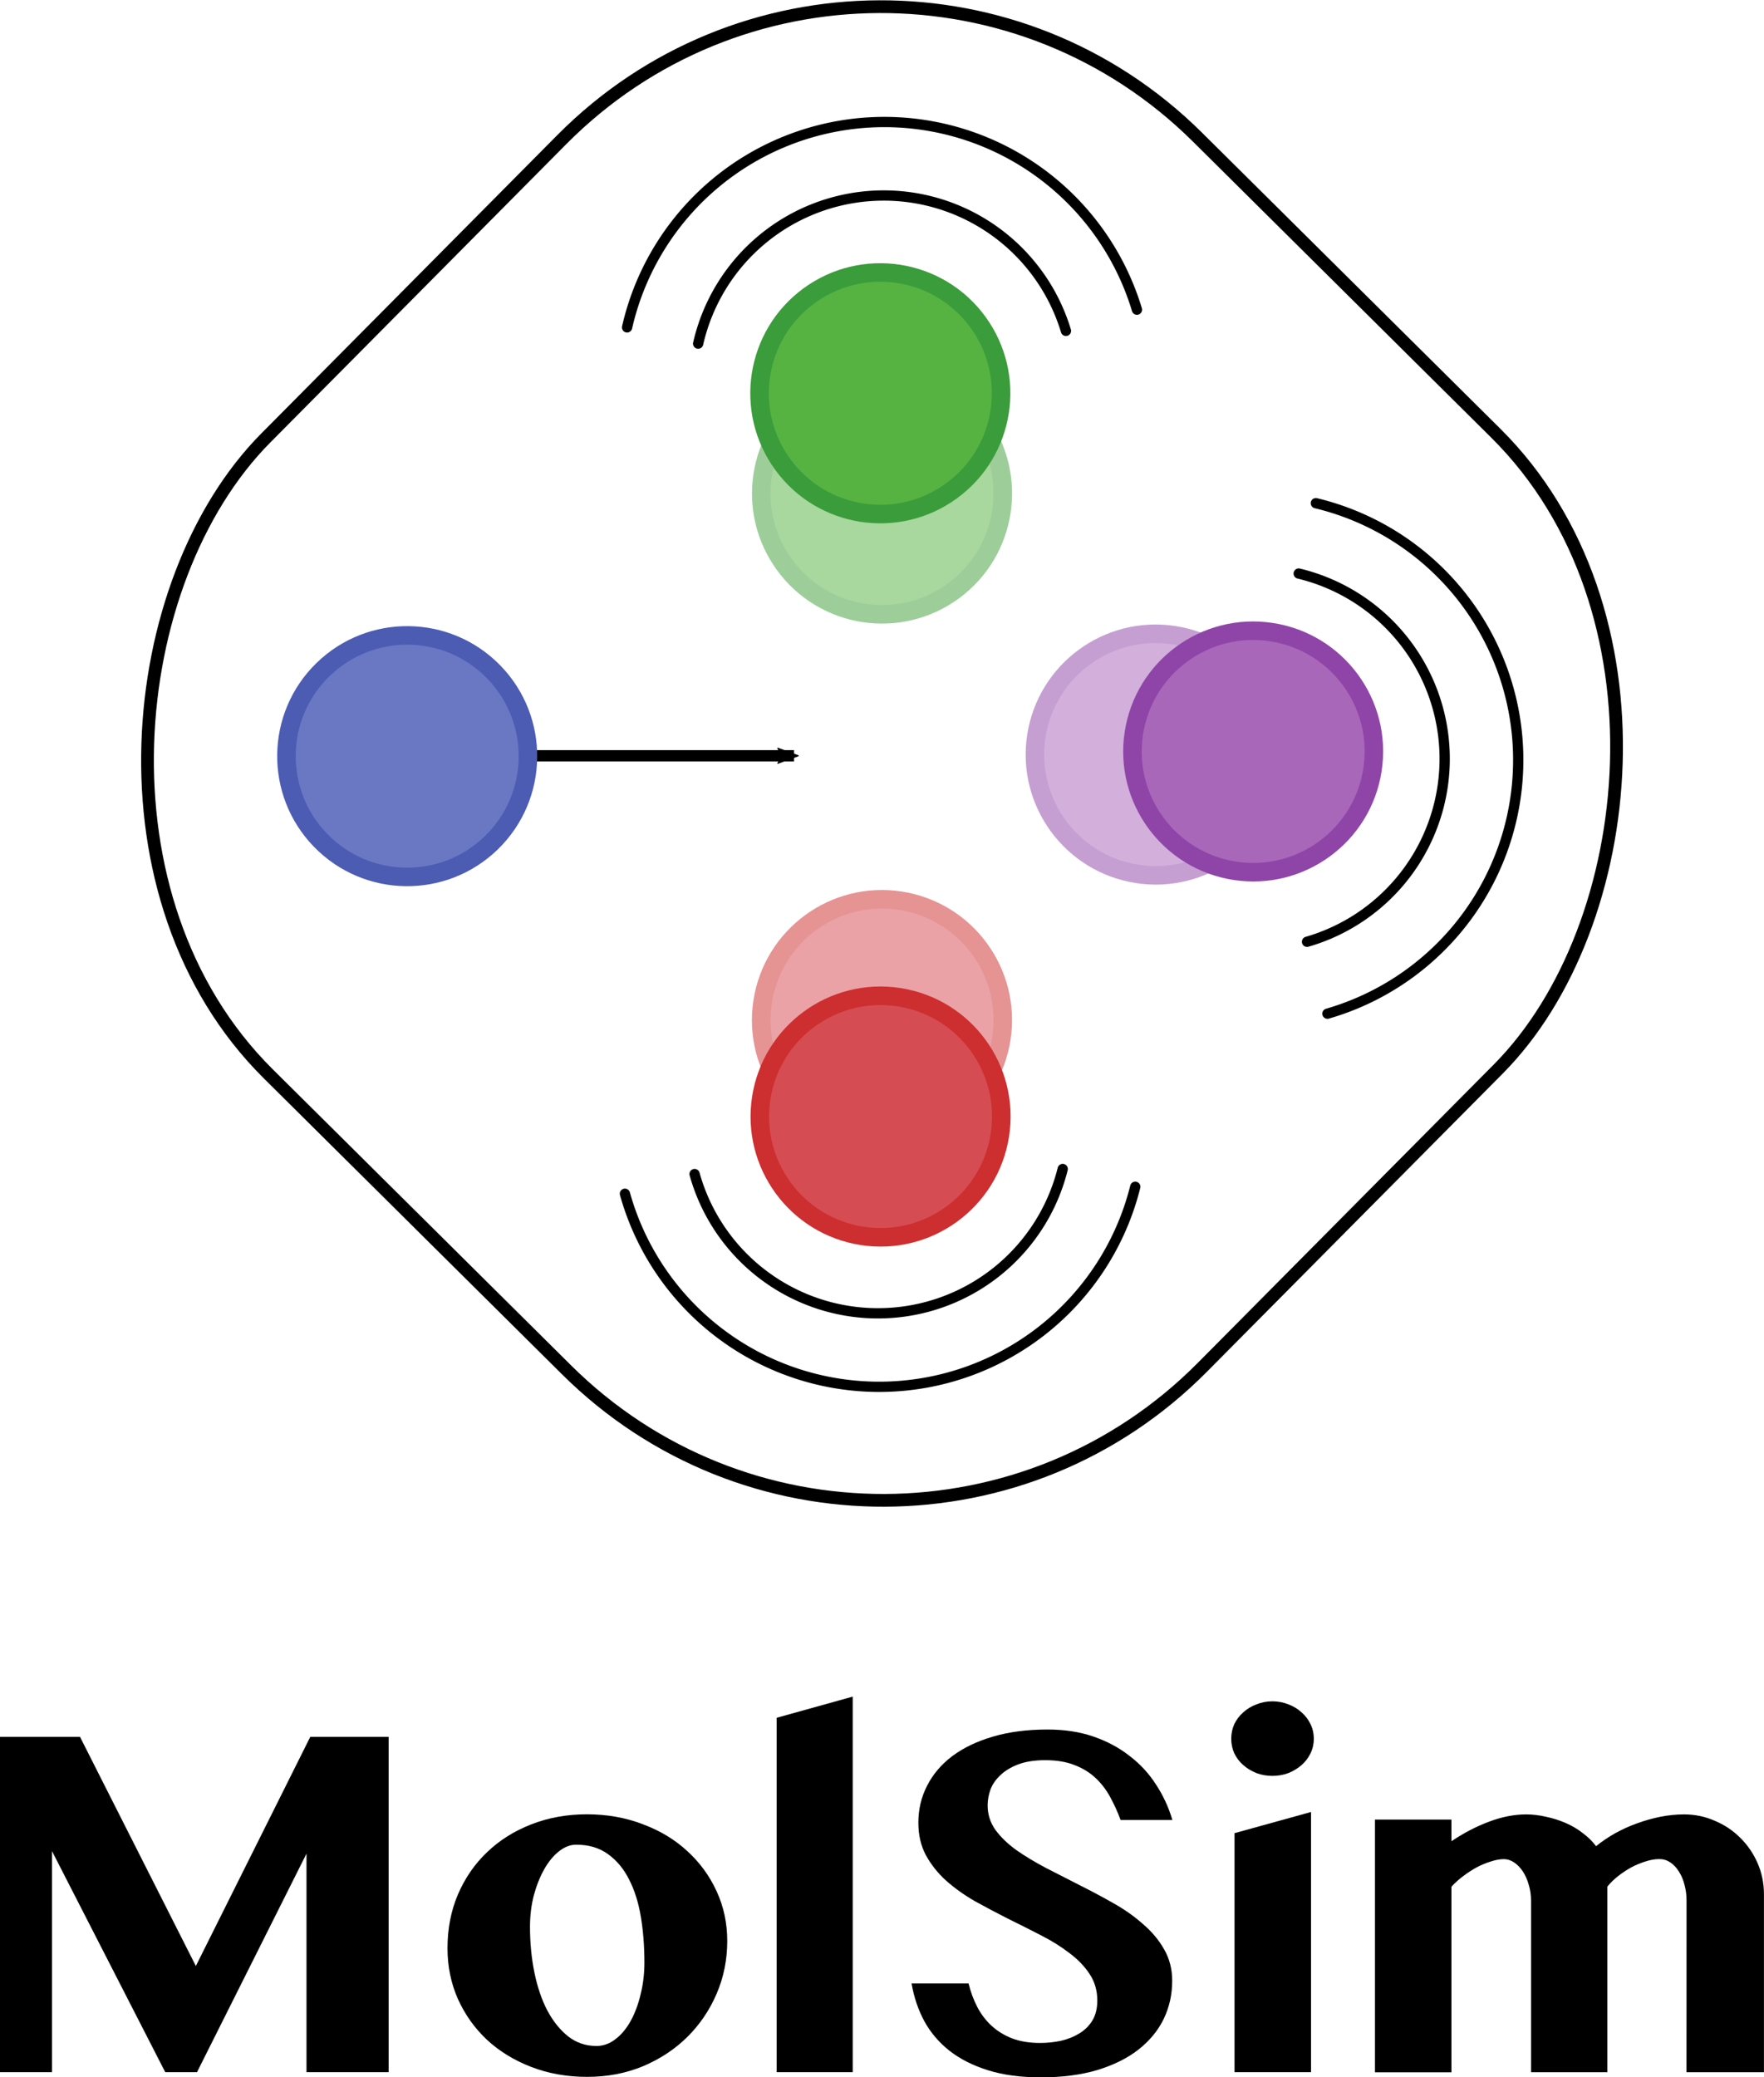 <?xml version="1.0" encoding="UTF-8" standalone="no"?>
<!-- Created with Inkscape (http://www.inkscape.org/) -->

<svg
   xmlns:dc="http://purl.org/dc/elements/1.1/"
   xmlns:cc="http://creativecommons.org/ns#"
   xmlns:rdf="http://www.w3.org/1999/02/22-rdf-syntax-ns#"
   xmlns:svg="http://www.w3.org/2000/svg"
   xmlns="http://www.w3.org/2000/svg"
   xmlns:sodipodi="http://sodipodi.sourceforge.net/DTD/sodipodi-0.dtd"
   xmlns:inkscape="http://www.inkscape.org/namespaces/inkscape"
   width="36.415mm"
   height="42.875mm"
   viewBox="0 0 36.415 42.875"
   version="1.1"
   id="svg8"
   inkscape:version="0.92.5 (2060ec1f9f, 2020-04-08)"
   sodipodi:docname="vertical_light.svg"
   inkscape:export-filename="/home/leandro/Downloads/JuliaMolSim_logo/collision_diamond/vertical_light.png"
   inkscape:export-xdpi="300"
   inkscape:export-ydpi="300">
  <defs
     id="defs2">
    <marker
       inkscape:stockid="Arrow2Mend"
       orient="auto"
       refY="0"
       refX="0"
       id="marker1079"
       style="overflow:visible"
       inkscape:isstock="true">
      <path
         id="path1077"
         style="fill:#000000;fill-opacity:1;fill-rule:evenodd;stroke:#000000;stroke-width:0.625;stroke-linejoin:round;stroke-opacity:1"
         d="M 8.719,4.034 -2.207,0.016 8.719,-4.002 c -1.745,2.372 -1.735,5.617 -6e-7,8.035 z"
         transform="scale(-0.6)"
         inkscape:connector-curvature="0" />
    </marker>
    <marker
       inkscape:isstock="true"
       style="overflow:visible"
       id="marker931"
       refX="0"
       refY="0"
       orient="auto"
       inkscape:stockid="Arrow2Mend">
      <path
         transform="scale(-0.6)"
         d="M 8.719,4.034 -2.207,0.016 8.719,-4.002 c -1.745,2.372 -1.735,5.617 -6e-7,8.035 z"
         style="fill:#000000;fill-opacity:1;fill-rule:evenodd;stroke:#000000;stroke-width:0.625;stroke-linejoin:round;stroke-opacity:1"
         id="path929"
         inkscape:connector-curvature="0" />
    </marker>
    <marker
       inkscape:isstock="true"
       style="overflow:visible"
       id="marker904"
       refX="0"
       refY="0"
       orient="auto"
       inkscape:stockid="Arrow2Mend">
      <path
         transform="scale(-0.6)"
         d="M 8.719,4.034 -2.207,0.016 8.719,-4.002 c -1.745,2.372 -1.735,5.617 -6e-7,8.035 z"
         style="fill:#000000;fill-opacity:1;fill-rule:evenodd;stroke:#000000;stroke-width:0.625;stroke-linejoin:round;stroke-opacity:1"
         id="path902"
         inkscape:connector-curvature="0" />
    </marker>
    <marker
       inkscape:stockid="Arrow2Mend"
       orient="auto"
       refY="0"
       refX="0"
       id="marker1003"
       style="overflow:visible"
       inkscape:isstock="true">
      <path
         id="path1001"
         style="fill:#000000;fill-opacity:1;fill-rule:evenodd;stroke:#000000;stroke-width:0.625;stroke-linejoin:round;stroke-opacity:1"
         d="M 8.719,4.034 -2.207,0.016 8.719,-4.002 c -1.745,2.372 -1.735,5.617 -6e-7,8.035 z"
         transform="scale(-0.6)"
         inkscape:connector-curvature="0" />
    </marker>
    <marker
       inkscape:stockid="Arrow1Lend"
       orient="auto"
       refY="0"
       refX="0"
       id="Arrow1Lend"
       style="overflow:visible"
       inkscape:isstock="true">
      <path
         id="path867"
         d="M 0,0 5,-5 -12.5,0 5,5 Z"
         style="fill:#000000;fill-opacity:1;fill-rule:evenodd;stroke:#000000;stroke-width:1pt;stroke-opacity:1"
         transform="matrix(-0.8,0,0,-0.8,-10,0)"
         inkscape:connector-curvature="0" />
    </marker>
  </defs>
  <sodipodi:namedview
     id="base"
     pagecolor="#ffffff"
     bordercolor="#666666"
     borderopacity="1.0"
     inkscape:pageopacity="0.0"
     inkscape:pageshadow="2"
     inkscape:zoom="3.0160987"
     inkscape:cx="31.313136"
     inkscape:cy="69.158188"
     inkscape:document-units="mm"
     inkscape:current-layer="layer1"
     showgrid="false"
     inkscape:window-width="1880"
     inkscape:window-height="1055"
     inkscape:window-x="40"
     inkscape:window-y="0"
     inkscape:window-maximized="1"
     fit-margin-top="0"
     fit-margin-left="0"
     fit-margin-right="0"
     fit-margin-bottom="0" />
  <g
     inkscape:label="Layer 1"
     inkscape:groupmode="layer"
     id="layer1"
     transform="translate(-119.295,-114.402)">
    <flowRoot
       xml:space="preserve"
       id="flowRoot4825"
       style="font-style:normal;font-weight:normal;font-size:16px;line-height:1.25;font-family:sans-serif;letter-spacing:0px;word-spacing:0px;fill:#000000;fill-opacity:1;stroke:none"><flowRegion
         id="flowRegion4827"><rect
           id="rect4829"
           width="486.994"
           height="331.262"
           x="221.721"
           y="296.345" /></flowRegion><flowPara
         id="flowPara4831" /></flowRoot>    <g
       id="g1133">
      <g
         id="g1094">
        <rect
           y="-18.219"
           x="175.523"
           height="27.234"
           width="27.234"
           id="rect11906"
           style="fill:none;fill-opacity:0.483;stroke:#000000;stroke-width:0.263;stroke-miterlimit:4;stroke-dasharray:none;stroke-dashoffset:0;stroke-opacity:1"
           transform="rotate(44.777)"
           ry="9.278" />
        <g
           transform="matrix(0.292,0.292,-0.292,0.292,119.192,85.53)"
           id="g11932">
          <path
             inkscape:connector-curvature="0"
             id="path11922"
             style="fill:#d2b0db;fill-opacity:1;fill-rule:nonzero;stroke:none;stroke-width:0.031"
             d="m 120.706,39.944 c 2.687,-1.972 3.267,-5.75 1.294,-8.437 -1.972,-2.687 -5.75,-3.267 -8.437,-1.294 -2.688,1.973 -3.267,5.75 -1.294,8.437 1.972,2.687 5.75,3.267 8.437,1.294" />
          <path
             inkscape:connector-curvature="0"
             id="path11924"
             style="fill:#c59fd2;fill-opacity:1;fill-rule:nonzero;stroke:none;stroke-width:0.031"
             d="m 120.706,39.944 0.274,0.373 c 2.893,-2.124 3.517,-6.191 1.393,-9.085 -2.124,-2.894 -6.191,-3.518 -9.085,-1.394 -2.894,2.124 -3.518,6.191 -1.394,9.085 2.124,2.893 6.191,3.517 9.085,1.393 l -0.274,-0.373 -0.274,-0.374 c -1.242,0.911 -2.732,1.232 -4.143,1.016 -1.411,-0.217 -2.736,-0.969 -3.647,-2.21 -0.911,-1.242 -1.232,-2.731 -1.016,-4.142 0.217,-1.411 0.969,-2.736 2.211,-3.648 1.242,-0.911 2.731,-1.231 4.142,-1.015 1.411,0.217 2.736,0.969 3.647,2.211 0.911,1.242 1.232,2.731 1.016,4.142 -0.217,1.411 -0.969,2.736 -2.21,3.647 l 0.274,0.374" />
          <g
             transform="matrix(0.705,-0.518,0.518,0.705,51.051,2.239)"
             id="g11930">
            <path
               inkscape:connector-curvature="0"
               id="path11926"
               style="fill:#a967ba;fill-opacity:1;fill-rule:nonzero;stroke:none;stroke-width:0.035"
               d="m 44.126,80.856 c 3.809,0 6.897,-3.088 6.897,-6.898 0,-3.809 -3.088,-6.898 -6.897,-6.898 -3.81,0 -6.898,3.088 -6.898,6.898 0,3.809 3.088,6.898 6.898,6.898" />
            <path
               inkscape:connector-curvature="0"
               id="path11928"
               style="fill:#8f45a8;fill-opacity:1;fill-rule:nonzero;stroke:none;stroke-width:0.035"
               d="m 44.126,80.856 v 0.529 c 4.102,-3.53e-4 7.426,-3.325 7.426,-7.427 -3.53e-4,-4.102 -3.325,-7.427 -7.426,-7.427 -4.102,3.53e-4 -7.427,3.325 -7.427,7.427 3.53e-4,4.102 3.325,7.426 7.427,7.427 v -0.529 -0.53 c -1.761,-3.53e-4 -3.349,-0.712 -4.503,-1.865 -1.153,-1.154 -1.865,-2.742 -1.865,-4.503 3.53e-4,-1.76 0.712,-3.349 1.865,-4.503 1.154,-1.153 2.742,-1.865 4.503,-1.865 1.76,7.06e-4 3.349,0.712 4.503,1.865 1.153,1.154 1.865,2.742 1.865,4.503 -3.53e-4,1.76 -0.712,3.349 -1.865,4.503 -1.154,1.153 -2.742,1.865 -4.503,1.865 v 0.53" />
          </g>
        </g>
        <path
           inkscape:connector-curvature="0"
           id="path11934"
           d="m 128.009,130.001 h 7.678"
           style="fill:none;stroke:#000000;stroke-width:0.233;stroke-linecap:butt;stroke-linejoin:miter;stroke-miterlimit:4;stroke-dasharray:none;stroke-opacity:1;marker-end:url(#marker1079)"
           sodipodi:nodetypes="cc" />
        <g
           id="g11940"
           transform="matrix(0.252,0.259,-0.259,0.252,157.929,122.752)">
          <path
             d="m -43.941,80.856 c 3.809,0 6.897,-3.088 6.897,-6.898 0,-3.809 -3.088,-6.898 -6.897,-6.898 -3.809,0 -6.898,3.088 -6.898,6.898 0,3.809 3.088,6.898 6.898,6.898"
             style="fill:#6a78c4;fill-opacity:1;fill-rule:nonzero;stroke:none;stroke-width:0.035"
             id="path11936"
             inkscape:connector-curvature="0" />
          <path
             d="m -43.941,80.856 v 0.529 c 4.102,-3.53e-4 7.426,-3.325 7.427,-7.427 -3.88e-4,-4.102 -3.325,-7.427 -7.427,-7.427 -4.102,3.53e-4 -7.427,3.325 -7.427,7.427 2.46e-4,4.102 3.325,7.426 7.427,7.427 v -0.529 -0.53 c -1.76,-3.53e-4 -3.349,-0.712 -4.503,-1.865 -1.153,-1.154 -1.865,-2.742 -1.865,-4.503 2.82e-4,-1.76 0.712,-3.349 1.865,-4.503 1.154,-1.153 2.743,-1.865 4.503,-1.865 1.76,7.06e-4 3.349,0.712 4.503,1.865 1.153,1.154 1.865,2.742 1.865,4.503 -2.82e-4,1.76 -0.712,3.349 -1.865,4.503 -1.154,1.153 -2.743,1.865 -4.503,1.865 v 0.53"
             style="fill:#4c5cb3;fill-opacity:1;fill-rule:nonzero;stroke:none;stroke-width:0.035"
             id="path11938"
             inkscape:connector-curvature="0" />
        </g>
        <g
           transform="matrix(-0.017,0.413,-0.413,-0.017,201.025,121.648)"
           id="g11956">
          <path
             sodipodi:open="true"
             style="fill:none;fill-opacity:1;fill-rule:nonzero;stroke:#000000;stroke-width:0.513;stroke-linecap:round;stroke-linejoin:miter;stroke-miterlimit:4;stroke-dasharray:none;stroke-dashoffset:0;stroke-opacity:1;paint-order:markers stroke fill"
             id="path11952"
             sodipodi:type="arc"
             sodipodi:cx="107.14416"
             sodipodi:cy="-84.752838"
             sodipodi:rx="9.5111532"
             sodipodi:ry="9.5111532"
             sodipodi:start="1.2868568"
             sodipodi:end="3.9116453"
             d="m 109.809,-75.623 a 9.511,9.511 0 0 1 -10.811,-4.221 9.511,9.511 0 0 1 1.319,-11.531"
             transform="rotate(117.418)" />
          <path
             transform="rotate(117.418)"
             d="m 110.81,-72.148 a 13.186,13.186 0 0 1 -14.988,-5.852 13.186,13.186 0 0 1 1.828,-15.985"
             sodipodi:end="3.9116453"
             sodipodi:start="1.2868568"
             sodipodi:ry="13.185863"
             sodipodi:rx="13.185863"
             sodipodi:cy="-84.806"
             sodipodi:cx="107.11658"
             sodipodi:type="arc"
             id="path11954"
             style="fill:none;fill-opacity:1;fill-rule:nonzero;stroke:#000000;stroke-width:0.513;stroke-linecap:round;stroke-linejoin:miter;stroke-miterlimit:4;stroke-dasharray:none;stroke-dashoffset:0;stroke-opacity:1;paint-order:markers stroke fill"
             sodipodi:open="true" />
        </g>
        <path
           inkscape:connector-curvature="0"
           id="path11908"
           style="fill:#eaa2a6;fill-opacity:1;fill-rule:nonzero;stroke:none;stroke-width:0.013"
           d="m 137.884,132.992 c -1.361,-0.211 -2.635,0.722 -2.845,2.083 -0.211,1.361 0.722,2.635 2.082,2.845 1.361,0.211 2.635,-0.722 2.845,-2.083 0.211,-1.361 -0.722,-2.635 -2.083,-2.845" />
        <path
           inkscape:connector-curvature="0"
           id="path11910"
           style="fill:#e59393;fill-opacity:1;fill-rule:nonzero;stroke:none;stroke-width:0.013"
           d="m 137.884,132.992 0.029,-0.189 c -1.465,-0.227 -2.837,0.777 -3.064,2.242 -0.227,1.465 0.777,2.837 2.242,3.064 1.465,0.227 2.837,-0.777 3.064,-2.242 0.227,-1.465 -0.777,-2.837 -2.242,-3.064 l -0.029,0.189 -0.029,0.189 c 0.629,0.098 1.157,0.44 1.506,0.915 0.348,0.476 0.514,1.083 0.417,1.712 -0.098,0.629 -0.44,1.157 -0.915,1.505 -0.476,0.348 -1.083,0.514 -1.712,0.417 -0.629,-0.098 -1.157,-0.44 -1.505,-0.915 -0.348,-0.476 -0.514,-1.083 -0.417,-1.712 0.098,-0.629 0.44,-1.157 0.915,-1.505 0.476,-0.348 1.083,-0.515 1.712,-0.417 l 0.029,-0.189" />
        <path
           d="m 135.491,126.06 c 0.813,1.111 2.373,1.353 3.485,0.539 1.111,-0.813 1.353,-2.373 0.539,-3.485 -0.813,-1.111 -2.373,-1.353 -3.484,-0.539 -1.111,0.813 -1.353,2.373 -0.54,3.485"
           style="fill:#a8d89d;fill-opacity:1;fill-rule:nonzero;stroke:none;stroke-width:0.013"
           id="path11912"
           inkscape:connector-curvature="0" />
        <path
           d="m 135.491,126.06 -0.154,0.113 c 0.876,1.197 2.555,1.457 3.752,0.581 1.196,-0.876 1.456,-2.555 0.581,-3.752 -0.876,-1.196 -2.555,-1.456 -3.752,-0.581 -1.197,0.876 -1.456,2.556 -0.581,3.752 l 0.154,-0.113 0.154,-0.113 c -0.376,-0.513 -0.507,-1.129 -0.417,-1.712 0.09,-0.583 0.402,-1.129 0.915,-1.505 0.513,-0.376 1.129,-0.507 1.712,-0.417 0.583,0.09 1.13,0.402 1.505,0.915 0.376,0.514 0.507,1.129 0.417,1.712 -0.09,0.583 -0.402,1.13 -0.915,1.505 -0.514,0.376 -1.129,0.507 -1.712,0.417 -0.583,-0.09 -1.13,-0.402 -1.505,-0.915 l -0.154,0.113"
           style="fill:#9dce9a;fill-opacity:1;fill-rule:nonzero;stroke:none;stroke-width:0.013"
           id="path11914"
           inkscape:connector-curvature="0" />
        <g
           id="g11920"
           transform="matrix(0.293,0.291,-0.291,0.293,136.265,73.088)">
          <path
             inkscape:connector-curvature="0"
             id="path11916"
             style="fill:#d64c53;fill-opacity:1;fill-rule:nonzero;stroke:none;stroke-width:0.031"
             d="m 108.354,103.634 c -2.697,1.958 -3.297,5.733 -1.339,8.43 1.958,2.698 5.733,3.297 8.43,1.339 2.698,-1.959 3.297,-5.733 1.339,-8.431 -1.958,-2.698 -5.733,-3.297 -8.431,-1.339" />
          <path
             inkscape:connector-curvature="0"
             id="path11918"
             style="fill:#cd2e2f;fill-opacity:1;fill-rule:nonzero;stroke:none;stroke-width:0.031"
             d="m 108.354,103.634 -0.272,-0.375 c -2.905,2.109 -3.55,6.172 -1.441,9.077 2.109,2.905 6.172,3.55 9.077,1.442 2.905,-2.109 3.55,-6.173 1.442,-9.078 -2.109,-2.905 -6.172,-3.55 -9.078,-1.441 l 0.272,0.375 0.272,0.375 c 1.247,-0.905 2.738,-1.217 4.148,-0.994 1.41,0.224 2.73,0.983 3.635,2.23 0.905,1.247 1.217,2.738 0.994,4.148 -0.224,1.41 -0.984,2.73 -2.23,3.636 -1.247,0.904 -2.738,1.217 -4.148,0.994 -1.41,-0.224 -2.73,-0.983 -3.636,-2.23 -0.905,-1.247 -1.217,-2.737 -0.994,-4.147 0.224,-1.41 0.983,-2.731 2.23,-3.636 l -0.272,-0.375" />
        </g>
        <g
           id="g11946"
           transform="matrix(0.213,0.292,-0.292,0.213,147.062,99.83)">
          <path
             d="m 35.072,65.337 c 3.809,0 6.898,-3.088 6.898,-6.898 0,-3.809 -3.088,-6.897 -6.898,-6.897 -3.809,0 -6.897,3.088 -6.897,6.897 0,3.81 3.088,6.898 6.897,6.898"
             style="fill:#56b342;fill-opacity:1;fill-rule:nonzero;stroke:none;stroke-width:0.035"
             id="path11942"
             inkscape:connector-curvature="0" />
          <path
             d="m 35.072,65.337 v 0.53 c 4.102,-3.53e-4 7.427,-3.325 7.427,-7.427 -3.53e-4,-4.102 -3.325,-7.426 -7.427,-7.427 -4.101,3.52e-4 -7.426,3.325 -7.427,7.427 3.53e-4,4.102 3.325,7.427 7.427,7.427 v -0.53 -0.53 c -1.76,0 -3.349,-0.712 -4.503,-1.865 -1.153,-1.154 -1.865,-2.742 -1.865,-4.503 3.53e-4,-1.76 0.712,-3.349 1.865,-4.503 1.154,-1.154 2.742,-1.865 4.503,-1.865 1.76,3.53e-4 3.349,0.712 4.503,1.865 1.154,1.154 1.865,2.742 1.865,4.503 0,1.76 -0.712,3.349 -1.865,4.503 -1.154,1.153 -2.742,1.865 -4.503,1.865 v 0.53"
             style="fill:#3b9c3b;fill-opacity:1;fill-rule:nonzero;stroke:none;stroke-width:0.035"
             id="path11944"
             inkscape:connector-curvature="0" />
        </g>
        <path
           sodipodi:open="true"
           style="fill:none;fill-opacity:1;fill-rule:nonzero;stroke:#000000;stroke-width:0.212;stroke-linecap:round;stroke-linejoin:miter;stroke-miterlimit:4;stroke-dasharray:none;stroke-dashoffset:0;stroke-opacity:1;paint-order:markers stroke fill"
           id="path11948"
           sodipodi:type="arc"
           sodipodi:cx="40.077614"
           sodipodi:cy="-179.67805"
           sodipodi:rx="3.9289012"
           sodipodi:ry="3.9289012"
           sodipodi:start="1.2868568"
           sodipodi:end="3.9116453"
           d="m 41.178,-175.906 a 3.929,3.929 0 0 1 -4.466,-1.744 3.929,3.929 0 0 1 0.545,-4.763"
           transform="rotate(119.085)" />
        <path
           transform="rotate(119.085)"
           d="m 41.598,-174.461 a 5.447,5.447 0 0 1 -6.191,-2.417 5.447,5.447 0 0 1 0.755,-6.603"
           sodipodi:end="3.9116453"
           sodipodi:start="1.2868568"
           sodipodi:ry="5.4468632"
           sodipodi:rx="5.4468632"
           sodipodi:cy="-179.69016"
           sodipodi:cx="40.07169"
           sodipodi:type="arc"
           id="path11950"
           style="fill:none;fill-opacity:1;fill-rule:nonzero;stroke:#000000;stroke-width:0.212;stroke-linecap:round;stroke-linejoin:miter;stroke-miterlimit:4;stroke-dasharray:none;stroke-dashoffset:0;stroke-opacity:1;paint-order:markers stroke fill"
           sodipodi:open="true" />
        <g
           transform="matrix(0.412,-0.032,-0.032,-0.412,131.043,193.67)"
           id="g11962">
          <path
             sodipodi:open="true"
             style="fill:none;fill-opacity:1;fill-rule:nonzero;stroke:#000000;stroke-width:0.513;stroke-linecap:round;stroke-linejoin:miter;stroke-miterlimit:4;stroke-dasharray:none;stroke-dashoffset:0;stroke-opacity:1;paint-order:markers stroke fill"
             id="path11958"
             sodipodi:type="arc"
             sodipodi:cx="107.14416"
             sodipodi:cy="-84.752838"
             sodipodi:rx="9.5111532"
             sodipodi:ry="9.5111532"
             sodipodi:start="1.2868568"
             sodipodi:end="3.9116453"
             d="m 109.809,-75.623 a 9.511,9.511 0 0 1 -10.811,-4.221 9.511,9.511 0 0 1 1.319,-11.531"
             transform="rotate(117.418)" />
          <path
             transform="rotate(117.418)"
             d="m 110.81,-72.148 a 13.186,13.186 0 0 1 -14.988,-5.852 13.186,13.186 0 0 1 1.828,-15.985"
             sodipodi:end="3.9116453"
             sodipodi:start="1.2868568"
             sodipodi:ry="13.185863"
             sodipodi:rx="13.185863"
             sodipodi:cy="-84.806"
             sodipodi:cx="107.11658"
             sodipodi:type="arc"
             id="path11960"
             style="fill:none;fill-opacity:1;fill-rule:nonzero;stroke:#000000;stroke-width:0.513;stroke-linecap:round;stroke-linejoin:miter;stroke-miterlimit:4;stroke-dasharray:none;stroke-dashoffset:0;stroke-opacity:1;paint-order:markers stroke fill"
             sodipodi:open="true" />
        </g>
      </g>
      <g
         id="g960">
        <path
           id="path2035"
           style="font-style:normal;font-variant:normal;font-weight:normal;font-stretch:normal;font-size:9.953px;line-height:1.25;font-family:'Tamil MN';-inkscape-font-specification:'Tamil MN';letter-spacing:0px;word-spacing:0px;fill:#000000;fill-opacity:1;stroke:none;stroke-width:0.249"
           d="m 119.295,150.25 h 1.652 l 2.391,4.729 2.362,-4.729 h 1.618 v 6.92 h -1.696 v -4.51 l -2.26,4.51 h -0.656 l -2.338,-4.563 v 4.563 h -1.074 z"
           inkscape:connector-curvature="0" />
        <path
           id="path2037"
           style="font-style:normal;font-variant:normal;font-weight:normal;font-stretch:normal;font-size:9.953px;line-height:1.25;font-family:'Tamil MN';-inkscape-font-specification:'Tamil MN';letter-spacing:0px;word-spacing:0px;fill:#000000;fill-opacity:1;stroke:none;stroke-width:0.249"
           d="m 131.416,157.267 q -0.622,0 -1.152,-0.204 -0.53,-0.204 -0.914,-0.559 -0.384,-0.36 -0.603,-0.846 -0.214,-0.486 -0.214,-1.045 0,-0.603 0.214,-1.108 0.219,-0.51 0.603,-0.875 0.384,-0.369 0.909,-0.573 0.53,-0.209 1.152,-0.209 0.622,0 1.152,0.204 0.535,0.199 0.919,0.554 0.389,0.355 0.607,0.831 0.219,0.476 0.219,1.025 0,0.578 -0.219,1.089 -0.219,0.51 -0.607,0.894 -0.384,0.379 -0.914,0.603 -0.53,0.219 -1.152,0.219 z m 0.185,-0.637 q 0.219,0 0.399,-0.141 0.185,-0.141 0.316,-0.379 0.131,-0.238 0.204,-0.549 0.078,-0.311 0.078,-0.651 0,-0.501 -0.073,-0.943 -0.073,-0.442 -0.243,-0.773 -0.165,-0.33 -0.437,-0.525 -0.267,-0.194 -0.656,-0.194 -0.185,0 -0.36,0.141 -0.17,0.136 -0.301,0.369 -0.131,0.233 -0.214,0.539 -0.078,0.306 -0.078,0.641 0,0.505 0.092,0.953 0.092,0.447 0.267,0.782 0.18,0.335 0.433,0.535 0.253,0.194 0.573,0.194 z"
           inkscape:connector-curvature="0" />
        <path
           id="path2039"
           style="font-style:normal;font-variant:normal;font-weight:normal;font-stretch:normal;font-size:9.953px;line-height:1.25;font-family:'Tamil MN';-inkscape-font-specification:'Tamil MN';letter-spacing:0px;word-spacing:0px;fill:#000000;fill-opacity:1;stroke:none;stroke-width:0.249"
           d="m 136.898,157.17 h -1.57 v -7.314 l 1.57,-0.437 z"
           inkscape:connector-curvature="0" />
        <path
           id="path2041"
           style="font-style:normal;font-variant:normal;font-weight:normal;font-stretch:normal;font-size:9.953px;line-height:1.25;font-family:'Tamil MN';-inkscape-font-specification:'Tamil MN';letter-spacing:0px;word-spacing:0px;fill:#000000;fill-opacity:1;stroke:none;stroke-width:0.249"
           d="m 140.781,157.277 q -0.622,0 -1.089,-0.146 -0.467,-0.146 -0.797,-0.403 -0.326,-0.258 -0.52,-0.612 -0.19,-0.355 -0.262,-0.778 h 1.176 q 0.063,0.258 0.18,0.486 0.117,0.224 0.296,0.389 0.18,0.165 0.428,0.262 0.248,0.092 0.573,0.092 0.219,0 0.428,-0.044 0.214,-0.049 0.379,-0.151 0.17,-0.102 0.272,-0.267 0.102,-0.17 0.102,-0.413 0,-0.311 -0.16,-0.549 -0.156,-0.238 -0.418,-0.433 -0.258,-0.199 -0.593,-0.369 -0.33,-0.17 -0.676,-0.34 -0.345,-0.175 -0.68,-0.36 -0.33,-0.19 -0.593,-0.423 -0.258,-0.233 -0.418,-0.525 -0.156,-0.292 -0.156,-0.671 0,-0.413 0.18,-0.763 0.18,-0.355 0.52,-0.612 0.345,-0.258 0.841,-0.403 0.496,-0.146 1.127,-0.146 0.525,0 0.948,0.146 0.423,0.146 0.744,0.399 0.326,0.248 0.544,0.588 0.224,0.34 0.34,0.734 h -1.069 q -0.092,-0.248 -0.214,-0.471 -0.121,-0.224 -0.301,-0.394 -0.18,-0.17 -0.433,-0.267 -0.253,-0.102 -0.607,-0.102 -0.33,0 -0.559,0.087 -0.228,0.087 -0.369,0.224 -0.141,0.131 -0.204,0.296 -0.058,0.165 -0.058,0.326 0,0.277 0.16,0.505 0.165,0.224 0.433,0.418 0.272,0.19 0.612,0.369 0.34,0.175 0.695,0.355 0.36,0.18 0.7,0.374 0.345,0.194 0.612,0.433 0.272,0.233 0.433,0.52 0.165,0.287 0.165,0.646 0,0.423 -0.175,0.787 -0.175,0.36 -0.52,0.632 -0.34,0.267 -0.85,0.423 -0.505,0.151 -1.166,0.151 z"
           inkscape:connector-curvature="0" />
        <path
           id="path2043"
           style="font-style:normal;font-variant:normal;font-weight:normal;font-stretch:normal;font-size:9.953px;line-height:1.25;font-family:'Tamil MN';-inkscape-font-specification:'Tamil MN';letter-spacing:0px;word-spacing:0px;fill:#000000;fill-opacity:1;stroke:none;stroke-width:0.249"
           d="m 144.78,152.237 1.579,-0.437 v 5.37 h -1.579 z m -0.068,-1.949 q 0,-0.16 0.063,-0.301 0.068,-0.141 0.185,-0.243 0.117,-0.107 0.272,-0.165 0.156,-0.063 0.33,-0.063 0.175,0 0.33,0.063 0.156,0.058 0.272,0.165 0.117,0.102 0.185,0.243 0.068,0.141 0.068,0.301 0,0.16 -0.068,0.301 -0.068,0.141 -0.185,0.243 -0.117,0.102 -0.272,0.165 -0.156,0.058 -0.33,0.058 -0.175,0 -0.33,-0.058 -0.156,-0.063 -0.272,-0.165 -0.117,-0.102 -0.185,-0.243 -0.063,-0.141 -0.063,-0.301 z"
           inkscape:connector-curvature="0" />
        <path
           id="path2045"
           style="font-style:normal;font-variant:normal;font-weight:normal;font-stretch:normal;font-size:9.953px;line-height:1.25;font-family:'Tamil MN';-inkscape-font-specification:'Tamil MN';letter-spacing:0px;word-spacing:0px;fill:#000000;fill-opacity:1;stroke:none;stroke-width:0.249"
           d="m 154.111,153.627 q 0,-0.175 -0.044,-0.33 -0.039,-0.156 -0.117,-0.272 -0.073,-0.117 -0.175,-0.185 -0.102,-0.068 -0.224,-0.068 -0.136,0 -0.287,0.049 -0.146,0.044 -0.292,0.121 -0.141,0.078 -0.272,0.18 -0.131,0.102 -0.224,0.219 v 3.83 h -1.575 v -3.543 q 0,-0.175 -0.049,-0.33 -0.044,-0.156 -0.121,-0.272 -0.078,-0.117 -0.18,-0.185 -0.102,-0.068 -0.209,-0.068 -0.126,0 -0.272,0.049 -0.146,0.044 -0.292,0.121 -0.141,0.078 -0.277,0.18 -0.136,0.102 -0.243,0.219 v 3.83 h -1.579 v -5.215 h 1.579 v 0.447 q 0.374,-0.253 0.773,-0.403 0.399,-0.151 0.768,-0.151 0.204,0 0.413,0.049 0.209,0.044 0.399,0.126 0.194,0.083 0.355,0.209 0.165,0.121 0.277,0.272 0.18,-0.146 0.394,-0.267 0.219,-0.121 0.452,-0.204 0.238,-0.087 0.481,-0.136 0.248,-0.049 0.491,-0.049 0.335,0 0.632,0.131 0.301,0.126 0.525,0.35 0.228,0.224 0.36,0.525 0.131,0.301 0.131,0.646 v 3.669 h -1.599 z"
           inkscape:connector-curvature="0" />
      </g>
    </g>
  </g>
</svg>

